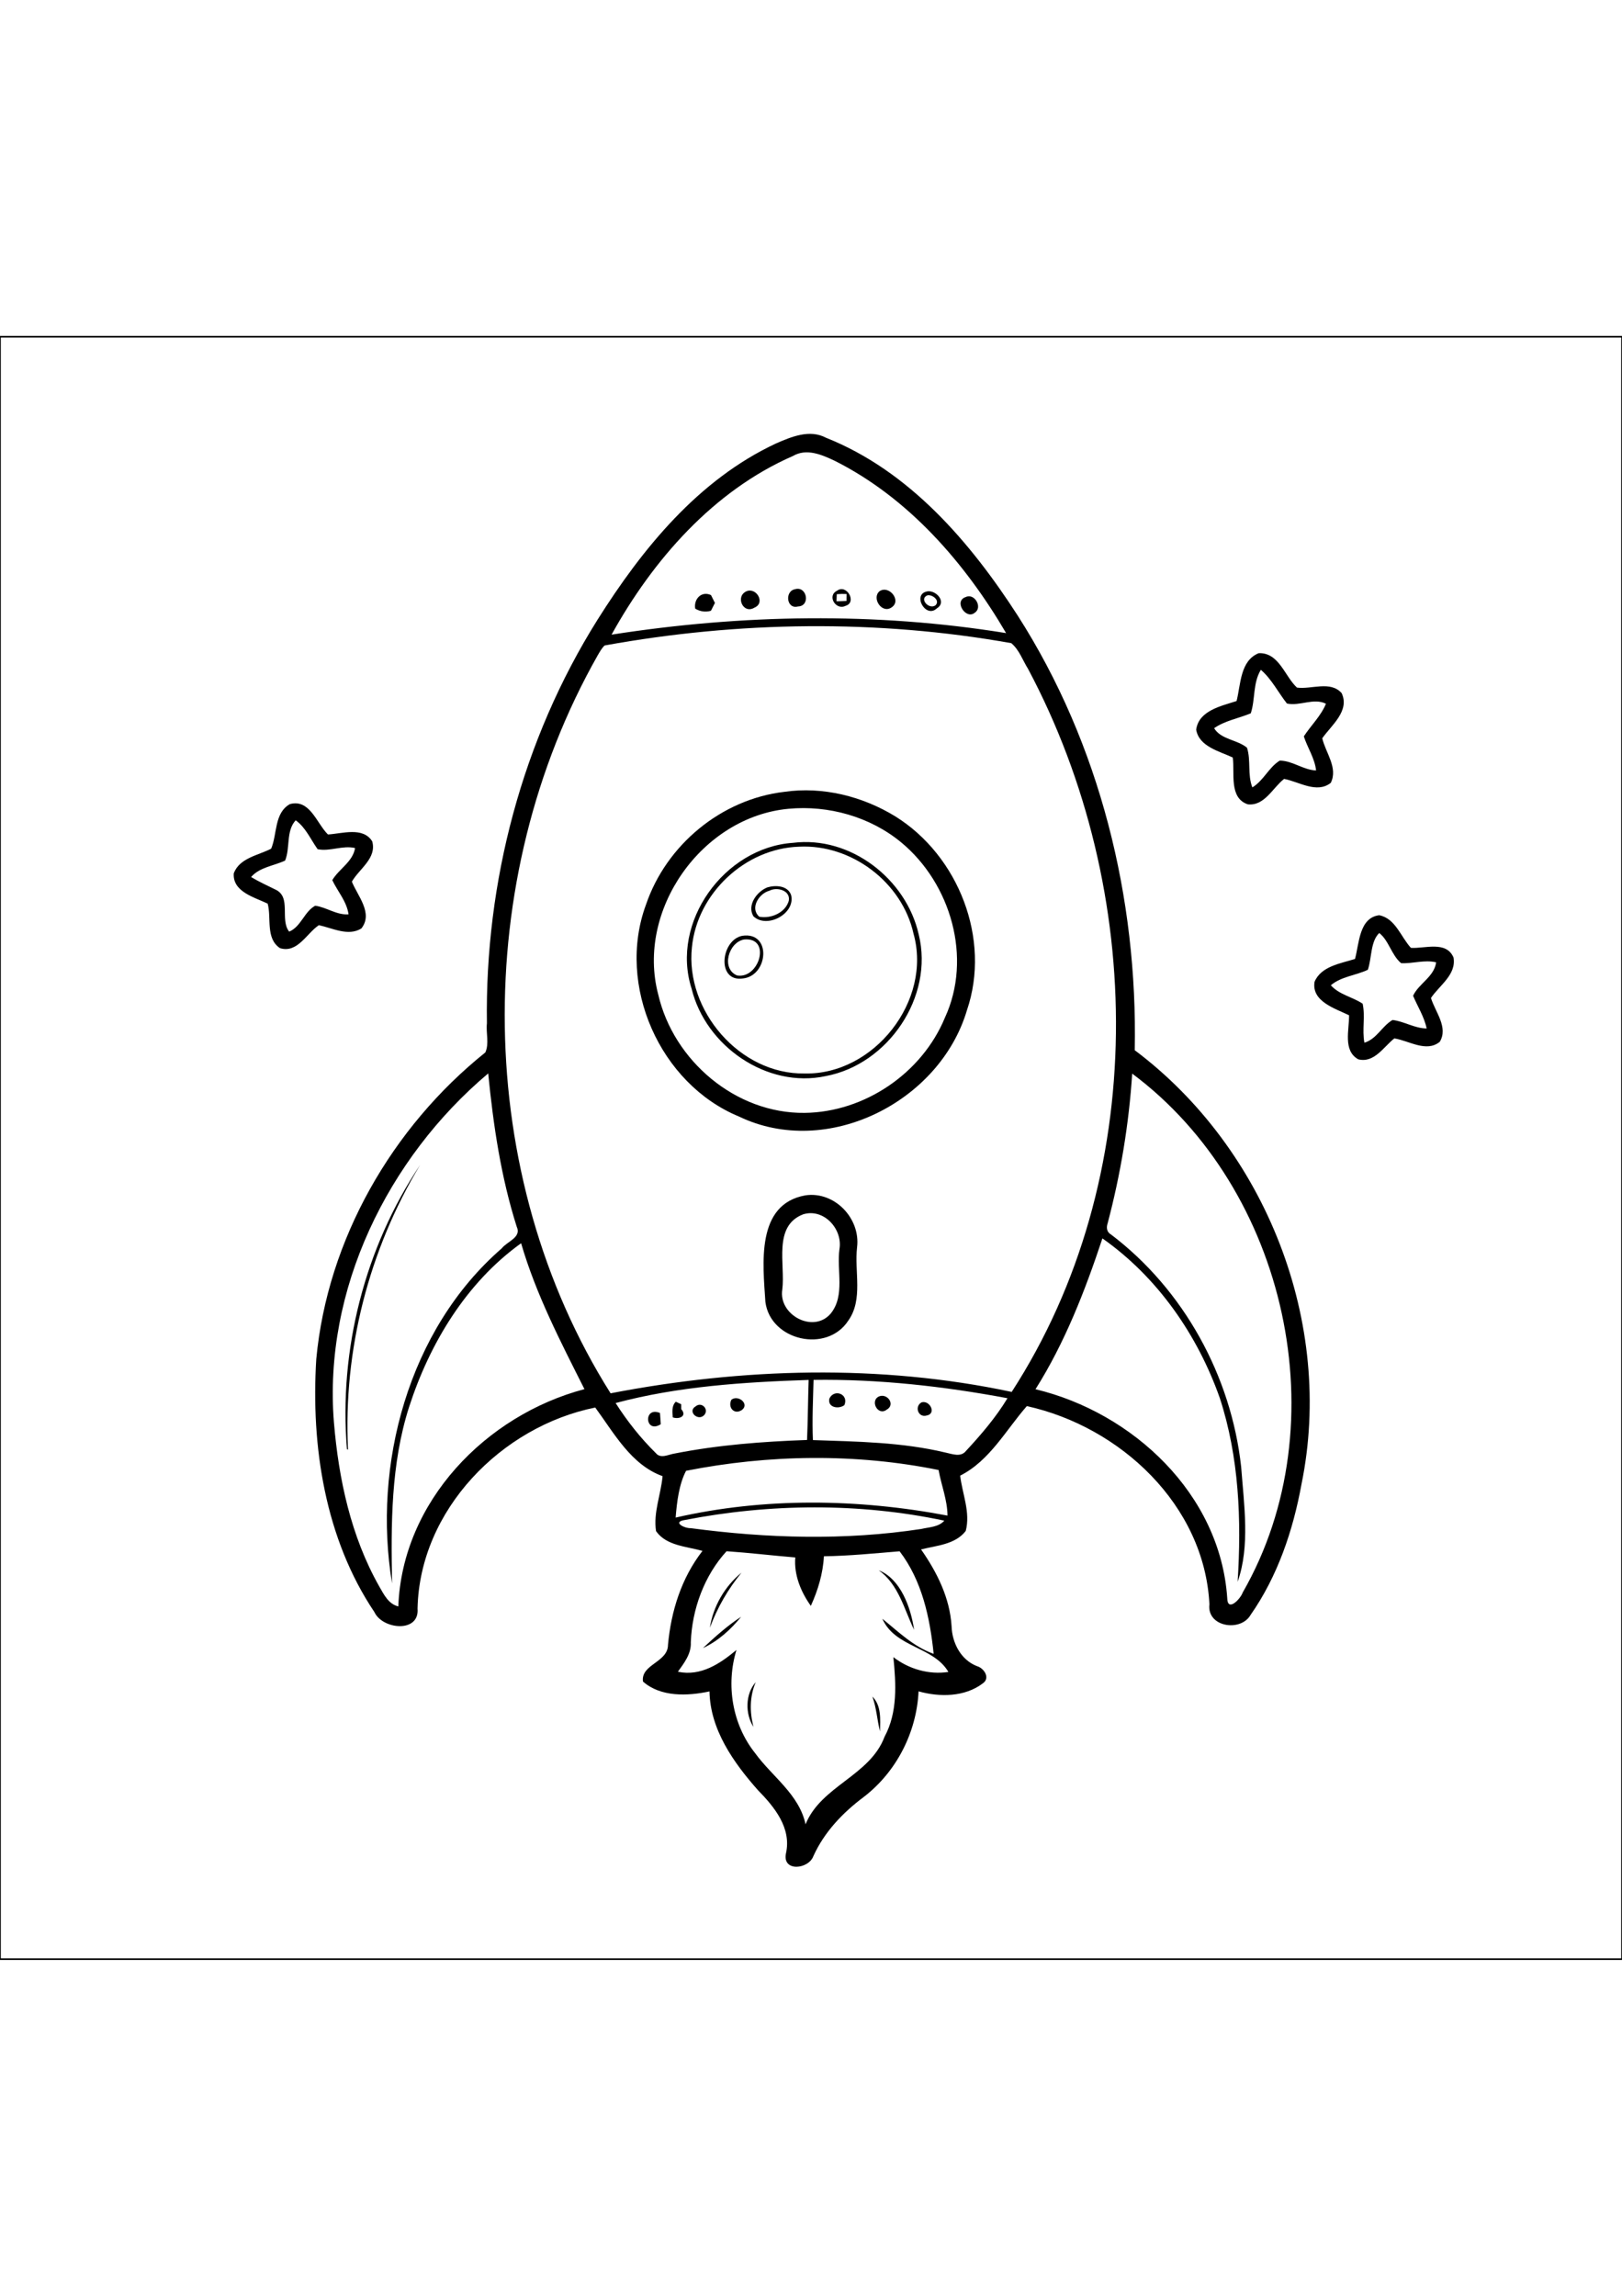 <?xml version="1.0" encoding="utf-8"?>
<!-- Generator: Adobe Illustrator 27.5.0, SVG Export Plug-In . SVG Version: 6.00 Build 0)  -->
<svg xmlns="http://www.w3.org/2000/svg" xmlns:xlink="http://www.w3.org/1999/xlink" viewBox="-116 -116 1000 1000" width="595" height="842" preserveAspectRatio="xMidYMid meet" data-scaled="true">
<rect x="-116" y="-116" width="1000" height="1000" fill="#808080" stroke="none"/>
<g>
	<rect x="-116" y="-116" style="fill:#FFFFFF;stroke:#000000;stroke-miterlimit:10;" width="1000" height="1000"/>
	<g id="Group">
		<path d="M362.411-50.219c9.609-4.18,20.769-8.894,30.886-3.502c51.355,20.43,88.935,64.296,118.191,109.661
			c50.717,79.258,73.958,174.18,72.109,267.826c80.768,60.612,123.19,168.214,102.8,267.498
			c-5.183,28.49-14.713,56.745-31.406,80.612c-6.198,10.678-27.083,7.37-25.352-6.588c-3.125-61.198-54.961-109.455-112.565-122.162
			c-12.916,14.753-22.903,33.673-41.107,42.865c1.33,11.288,6.446,22.682,3.425,34.088c-6.458,8.411-18.033,8.974-27.537,11.394
			c9.831,14.036,17.747,29.883,18.813,47.28c0.314,10.337,5.73,20.873,15.782,24.7c4.299,1.263,8.189,7.278,3.528,10.533
			c-11.145,8.503-26.653,8.596-39.661,4.963c-1.211,25.234-13.581,49.505-33.618,64.961c-12.995,9.7-24.414,21.602-31.184,36.498
			c-2.93,8.268-19.246,9.958-16.967-1.487c3.555-15.69-7.005-28.606-17.201-39.01c-15.051-16.964-29.518-37.383-29.92-60.925
			c-13.479,2.865-30.105,3.581-41.016-6.094c-1.445-10.677,15.417-11.731,15.43-22.653c1.901-20.809,8.321-41.225,21.263-57.865
			c-9.766-2.773-22.332-3.126-28.633-12.189c-1.77-11.392,2.995-22.578,4.023-33.879c-19.388-6.953-29.92-26.563-41.51-42.293
			c-57.735,11.63-108.229,63.073-109.558,123.893c1.341,15.221-21.601,12.982-26.602,2.175
			c-30.417-45.312-39.167-102.24-35.834-155.885c6.888-73.776,46.719-142.957,104.232-189.063c2.486-5.404,0.312-12.07,0.977-17.956
			c-1.276-87.109,21.796-174.818,68.189-248.75C279.977,14.625,314.534-27.862,362.411-50.219 M372.828-42.484
			C323.804-21.065,286.513,21.591,261.044,67.62c80.458-12.565,162.761-14.011,243.242-0.95
			C478.924,23.375,444.13-16.664,398.7-39.502C390.692-43.266,381.304-47.445,372.828-42.484 M256.773,74.287
			c-1.875,1.758-3.086,4.075-4.375,6.263c-78.268,138.125-76.888,319.935,8.047,454.688c81.276-15.677,166.055-18.14,247.292-0.859
			c85.183-131.643,82.8-308.985,10.116-445.599c-3.332-5.313-5.494-11.862-10.377-15.912
			C424.755,58.102,339.352,59.313,256.773,74.287 M89.886,553.323c2.93,34.883,10.469,70.065,27.838,100.794
			c2.878,4.972,5.703,11.016,11.849,12.475c2.421-64.638,54.01-117.867,114.752-133.922c-14.687-29.18-29.87-58.397-39.049-89.921
			c-33.816,24.271-56.407,61.757-69.063,100.924c-11.25,35.117-11.198,72.331-10.483,108.789
			c-12.161-72.773,9.909-156.459,67.578-206.536c3.269-4.258,12.37-6.745,9.284-13.319c-9.753-30.663-14.453-62.604-17.604-94.544
			C123.049,390.276,83.206,471.383,89.886,553.323 M582.021,338.18c-2.005,31.107-7.161,62.031-15.104,92.161
			c-0.926,2.669-0.65,5.509,2.031,6.992c44.948,34.064,74.127,87.357,80.26,143.281c1.731,23.217,5.602,48.906-2.188,70.795
			c2.448-37.981,0.912-76.811-10.988-113.269c-13.738-38.919-38.397-74.505-72.369-98.385
			c-10.691,32.211-23.075,64.14-41.252,92.967c60.169,14.427,113.867,64.741,118.203,128.66c0.117,8.997,8.11,0.74,9.57-3.411
			C709.821,554.17,677.281,409.156,582.021,338.18 M263.544,541.239c7.109,11.12,15.365,21.589,24.777,30.847
			c3.021,3.763,7.984,0.74,11.81,0.234c26.825-5.286,54.153-7.344,81.432-8.32c0.534-12.333,0.574-24.675,0.989-37.005
			C342.711,528.322,302.099,530.914,263.544,541.239 M385.575,526.969c-0.299,12.369-0.949,24.727-0.39,37.097
			c27.396,0.937,55.09,1.289,81.887,7.734c4.167,0.886,9.351,2.995,12.526-1.096c9.336-10.063,18.425-20.677,25.534-32.433
			C465.783,530.901,425.614,526.396,385.575,526.969 M306.981,582.997c-4.336,8.216-5.675,19.259-6.431,28.842
			c54.648-12.541,112.631-11.653,167.604-1.225c-0.091-9.688-3.815-18.698-5.494-28.099
			C411.592,572.151,358.05,572.932,306.981,582.997 M306.057,613.362c-7.656,1.223-0.141,5.169,3.79,5
			c47.071,6.274,95.066,7.681,142.112,0.495c4.843-1.159,10.675-1.094,14.231-5.117C413.779,602.62,358.584,603.128,306.057,613.362
			 M309.898,688.7c0.338,7.125-4.063,12.695-7.955,18.151c14.14,2.995,25.938-4.947,36.106-13.411
			c-6.602,21.484-2.604,45.871,11.458,63.542c10.497,14.491,27.214,25.455,31.133,43.917c9.622-23.763,39.674-29.844,48.698-53.956
			c8.138-15.026,7.109-32.656,5.442-49.089c9.544,7.37,21.939,10.963,33.932,9.127c-9.32-15.833-32.758-14.909-40.742-32.798
			c9.95,8.047,19.181,17.201,31.643,21.654c-2.266-22.24-7.161-45.183-20.989-63.216c-15.536,1.286-31.081,2.838-46.667,3.07
			c-0.562,10.652-3.672,20.898-8.06,30.573c-6.12-8.555-10.494-19.141-9.584-29.844c-14.127-1.172-28.229-2.864-42.369-3.841
			C318.245,647.516,310.628,668.297,309.898,688.7z"/>
		<path d="M374.169,39.612c7.343-2.174,9.701,10.417,1.797,10.638C368.896,52.164,367.632,40.797,374.169,39.612 M374.078,42.034"/>
		<path d="M344.209,40.888c6.145-2.604,11.849,7.187,4.96,10.063C342.177,55.276,337.125,44.078,344.209,40.888 M345.407,43.297"/>
		<path d="M400.016,40.576c5.977-4.479,12.554,7.252,5.247,9.297C399.3,52.855,393.727,43.609,400.016,40.576 M399.886,42.685
			c-0.039,1.094-0.117,3.281-0.156,4.375c2.045-0.039,4.102-0.091,6.146-0.208c0.027-1.068,0.052-3.216,0.064-4.284
			C403.922,42.464,401.891,42.502,399.886,42.685z"/>
		<path d="M426.214,40.875c5.847-4.037,13.867,5.769,7.461,9.961C427.659,54.963,421.266,45.093,426.214,40.875 M427.334,43.232"/>
		<path d="M456.084,40.901c5.311-0.508,11.744,6.732,5.494,10.534C454.56,58.037,445.927,42.203,456.084,40.901 M455.862,43.349
			c-5.444,2.07,0.806,8.998,4.855,6.225C463.778,46.617,458.922,42.841,455.862,43.349z"/>
		<path d="M312.619,51.604c-1.028-5.846,3.79-11.12,9.729-8.372c0.82,1.602,1.628,3.216,2.42,4.831
			c-0.808,1.627-1.615,3.229-2.448,4.831C318.974,53.896,315.601,53.362,312.619,51.604 M323.063,46.669"/>
		<path d="M479.442,44.43c5.325-2.578,10.602,6.38,5.522,9.675C479.534,58.688,471.734,46.825,479.442,44.43 M486.669,49.365"/>
		<path d="M646.383,108.531c2.604-10.208,2.137-24.883,13.659-29.492c12.526-0.417,15.925,14.128,23.554,21.211
			c8.881,1.25,20.588-4.427,27.565,3.412c5.144,11.002-6.366,19.843-11.964,27.838c2.057,8.919,9.843,18.151,5.26,27.474
			c-8.647,6.81-19.57-0.716-28.777-2.435c-7.005,5.417-12.032,16.784-22.344,15.677c-11.756-3.841-8.034-19.336-9.297-28.855
			c-8.281-3.919-20.781-6.693-22.565-17.162C623.049,114.391,636.917,111.63,646.383,108.531 M661.344,89.287
			c-4.987,8.138-3.372,18.229-6.21,26.822c-7.516,3.126-15.797,4.454-22.604,9.167c4.271,7.07,14.218,7.005,20.273,12.044
			c2.537,7.852,0.193,16.602,3.308,24.44c6.913-4.154,10.141-12.382,16.888-16.498c7.877,0.026,14.452,5.768,22.396,6.068
			c-0.835-7.565-5.288-13.933-7.554-21.016c4.427-6.796,10.496-12.487,13.646-20.117c-7.656-3.776-16.031,1.614-24.05-0.118
			C672.009,103.219,668.063,95.094,661.344,89.287z"/>
		<path d="M367.555,164.508c23.659-3.425,48.242,2.735,68.477,15.156c38.933,24.258,59.088,75.638,44.089,119.518
			c-16.758,56.458-86.174,91.562-140.469,65.482c-48.867-20.143-75.716-80.977-57.398-130.586
			C294.768,197.19,328.753,169.052,367.555,164.508 M370.159,174.951c-53.438,4.948-94.115,62.46-80.339,114.505
			c9.453,40.846,47.826,73.463,90.273,72.929c36.979-0.417,72.305-24.466,86.445-58.632c17.059-36.823,3.713-82.787-26.99-108.139
			C420.394,179.82,394.768,172.659,370.159,174.951z"/>
		<path d="M62.711,172.073c12.331-3.399,16.537,11.953,23.476,18.711c8.815-0.495,21.563-4.896,27.292,4.232
			c2.942,10.456-8.047,16.94-12.54,24.857c3.555,8.841,13.282,19.466,5.859,28.841c-8.099,5.038-17.838-0.248-26.211-2.019
			c-7.552,5.052-13.203,17.487-23.984,14.153c-9.024-6.028-5.156-18.711-7.578-27.422c-8.151-3.958-21.733-7.265-20.899-18.71
			c3.594-9.492,15.026-11.016,23.047-15.169C54.977,190.653,52.971,177.555,62.711,172.073 M59.769,206.877
			c-6.966,3.283-15.703,4.037-20.964,10.143c4.805,2.877,9.896,5.208,14.909,7.683c10.183,4.57,2.656,18.555,8.568,25.977
			c7.291-3.021,9.284-12.318,16.042-15.977c7.018,0.938,13.19,5.859,20.56,5.313c-1.133-8.008-6.706-14.076-10.026-21.08
			c4.14-6.966,12.67-11.289,14.049-19.779c-7.708-1.823-15.404,2.266-23.073,0.716c-4.322-6.028-7.344-13.398-13.529-17.812
			C60.224,188.597,63.024,199.078,59.769,206.877z"/>
		<path d="M372.854,195.94c35.495-4.466,69.896,22.266,77.577,56.563c9.454,38.373-18.907,80.013-57.343,87.214
			c-36.252,7.838-74.077-18.516-82.697-53.893C297.229,244.912,330.51,198.857,372.854,195.94 M376.657,198.323
			c-33.294,1.016-62.853,28.867-66.068,61.967c-4.207,39.088,29.57,78.463,69.479,77.825c42.813,0.912,78.748-44.894,67.135-86.211
			C440.159,220.289,408.961,196.669,376.657,198.323z"/>
		<path d="M357.151,223.375c5.104-1.497,12.618-1.106,14.609,4.831c2.736,11.471-14.986,20.911-23.281,12.981
			C344.416,234.365,350.628,225.94,357.151,223.375 M358.336,225.471c-6.433,1.654-12.201,10.847-6.198,16.016
			c7.174,1.341,16.107-2.448,18.177-9.856C371.461,225.224,362.958,222.945,358.336,225.471z"/>
		<path d="M719.391,267.516c2.592-9.44,2.5-25.391,14.896-26.953c10.012,1.901,13.346,13.359,19.569,20.117
			c8.62,0.534,21.822-4.519,26.278,5.964c1.849,10.573-8.712,17.148-13.909,24.921c2.579,8.568,10.834,18.06,5.43,27.005
			c-8.255,6.823-19.102-0.755-28.02-2.083c-6.603,5.208-12.45,15.391-22.253,12.878c-9.544-5.326-5.508-18.216-5.653-27.135
			c-8.58-4.207-23.266-8.49-21.275-20.638C698.518,271.969,710.497,270.315,719.391,267.516 M727.308,274.183
			c-7.395,3.528-16.289,4.063-22.814,9.557c5.224,5.859,13.334,7.135,19.611,11.367c1.717,7.786-0.43,16.093,1.081,24.023
			c7.472-2.175,10.859-10.208,17.33-13.998c7.19,0.834,13.632,5.183,21.042,5.234c-1.484-7.239-5.547-13.45-8.359-20.157
			c3.477-7.564,12.993-11.614,14.219-20.611c-7.201-1.732-14.375,0.885-21.602,0.521c-5.898-4.896-7.683-14.219-13.49-18.581
			C728.844,256.852,729.808,266.917,727.308,274.183z"/>
		<path d="M341.617,253.245c18.229-2.773,16.144,24.531,0.519,26.275C325.602,282.06,328.31,255.862,341.617,253.245
			 M342.763,255.51c-9.674,1.732-14.31,18.047-4.349,22.175C352.112,280.055,359.807,253.961,342.763,255.51z"/>
		<path d="M97.919,569.756c-5.118-61.159,10.977-124.284,45.117-175.326c-31.602,52.461-47.487,114.205-44.479,175.455
			L97.919,569.756z"/>
		<path d="M380.576,413.22c17.968-2.633,33.997,14.203,31.836,31.978c-1.784,14.896,3.866,32.097-5.365,45.155
			c-13.138,20.378-48.112,12.526-51.171-11.497C354.403,455.68,349.82,418.648,380.576,413.22 M379.209,424.898
			c-18.828,7.188-10.951,30.95-12.904,46.328c-2.565,15.715,19.245,27.409,29.896,14.805c8.918-11.096,3.553-26.499,5.325-39.52
			C403.727,434.105,391.969,421.032,379.209,424.898z"/>
		<path d="M395.341,538.453c2.97-6.197,12.109-2.736,9.244,4.075C400.967,545.263,394.014,543.935,395.341,538.453z"/>
		<path d="M426.278,537.034c5.119-1.667,9.753,5.273,4.44,8.255C425.12,549.638,419.938,539.351,426.278,537.034z"/>
		<path d="M334.924,539.196c4.207-3.295,11.485,2.721,6.356,6.405C336.552,548.648,332.555,543.856,334.924,539.196z"/>
		<path d="M300.654,540.432c1.094,0.51,2.199,1.017,3.308,1.524c0,1.005,0.013,2.006,0.013,3.021
			c3.829,4.271-1.185,6.498-5.221,5.091C298.557,546.721,297.985,543.011,300.654,540.432z"/>
		<path d="M452.178,540.81c5.141-1.495,9.296,6.992,3.188,8.102C450.094,550.498,447.581,543.336,452.178,540.81z"/>
		<path d="M312.893,543.271c3.633-3.086,8.427,1.797,5.276,5.377C314.416,552.697,307.555,546.422,312.893,543.271z"/>
		<path d="M291.37,554.3c-9.793,6.185-10.848-11.25-0.482-6.928C291.058,549.678,291.252,551.981,291.37,554.3z"/>
		<path d="M425.706,644.3c13.54,5.261,19.893,23.1,21.847,36.719C441.408,668.297,437.959,652.88,425.706,644.3z"/>
		<path d="M321.669,679.729c1.928-13.034,9.219-25.639,19.479-33.935C332.789,655.992,326.253,667.333,321.669,679.729z"/>
		<path d="M317.36,692.294c7.343-6.836,15.156-13.878,23.579-19.323C334.496,680.9,326.708,687.959,317.36,692.294z"/>
		<path d="M348.558,740.862c-5.222-7.917-5.119-20.339,1.38-27.592C346.148,722.034,346.123,731.721,348.558,740.862z"/>
		<path d="M421.838,722.177c5.678,5.586,4.857,14.182,4.701,21.459C424.742,736.526,424.39,729.117,421.838,722.177z"/>
	</g>
</g>
</svg>
